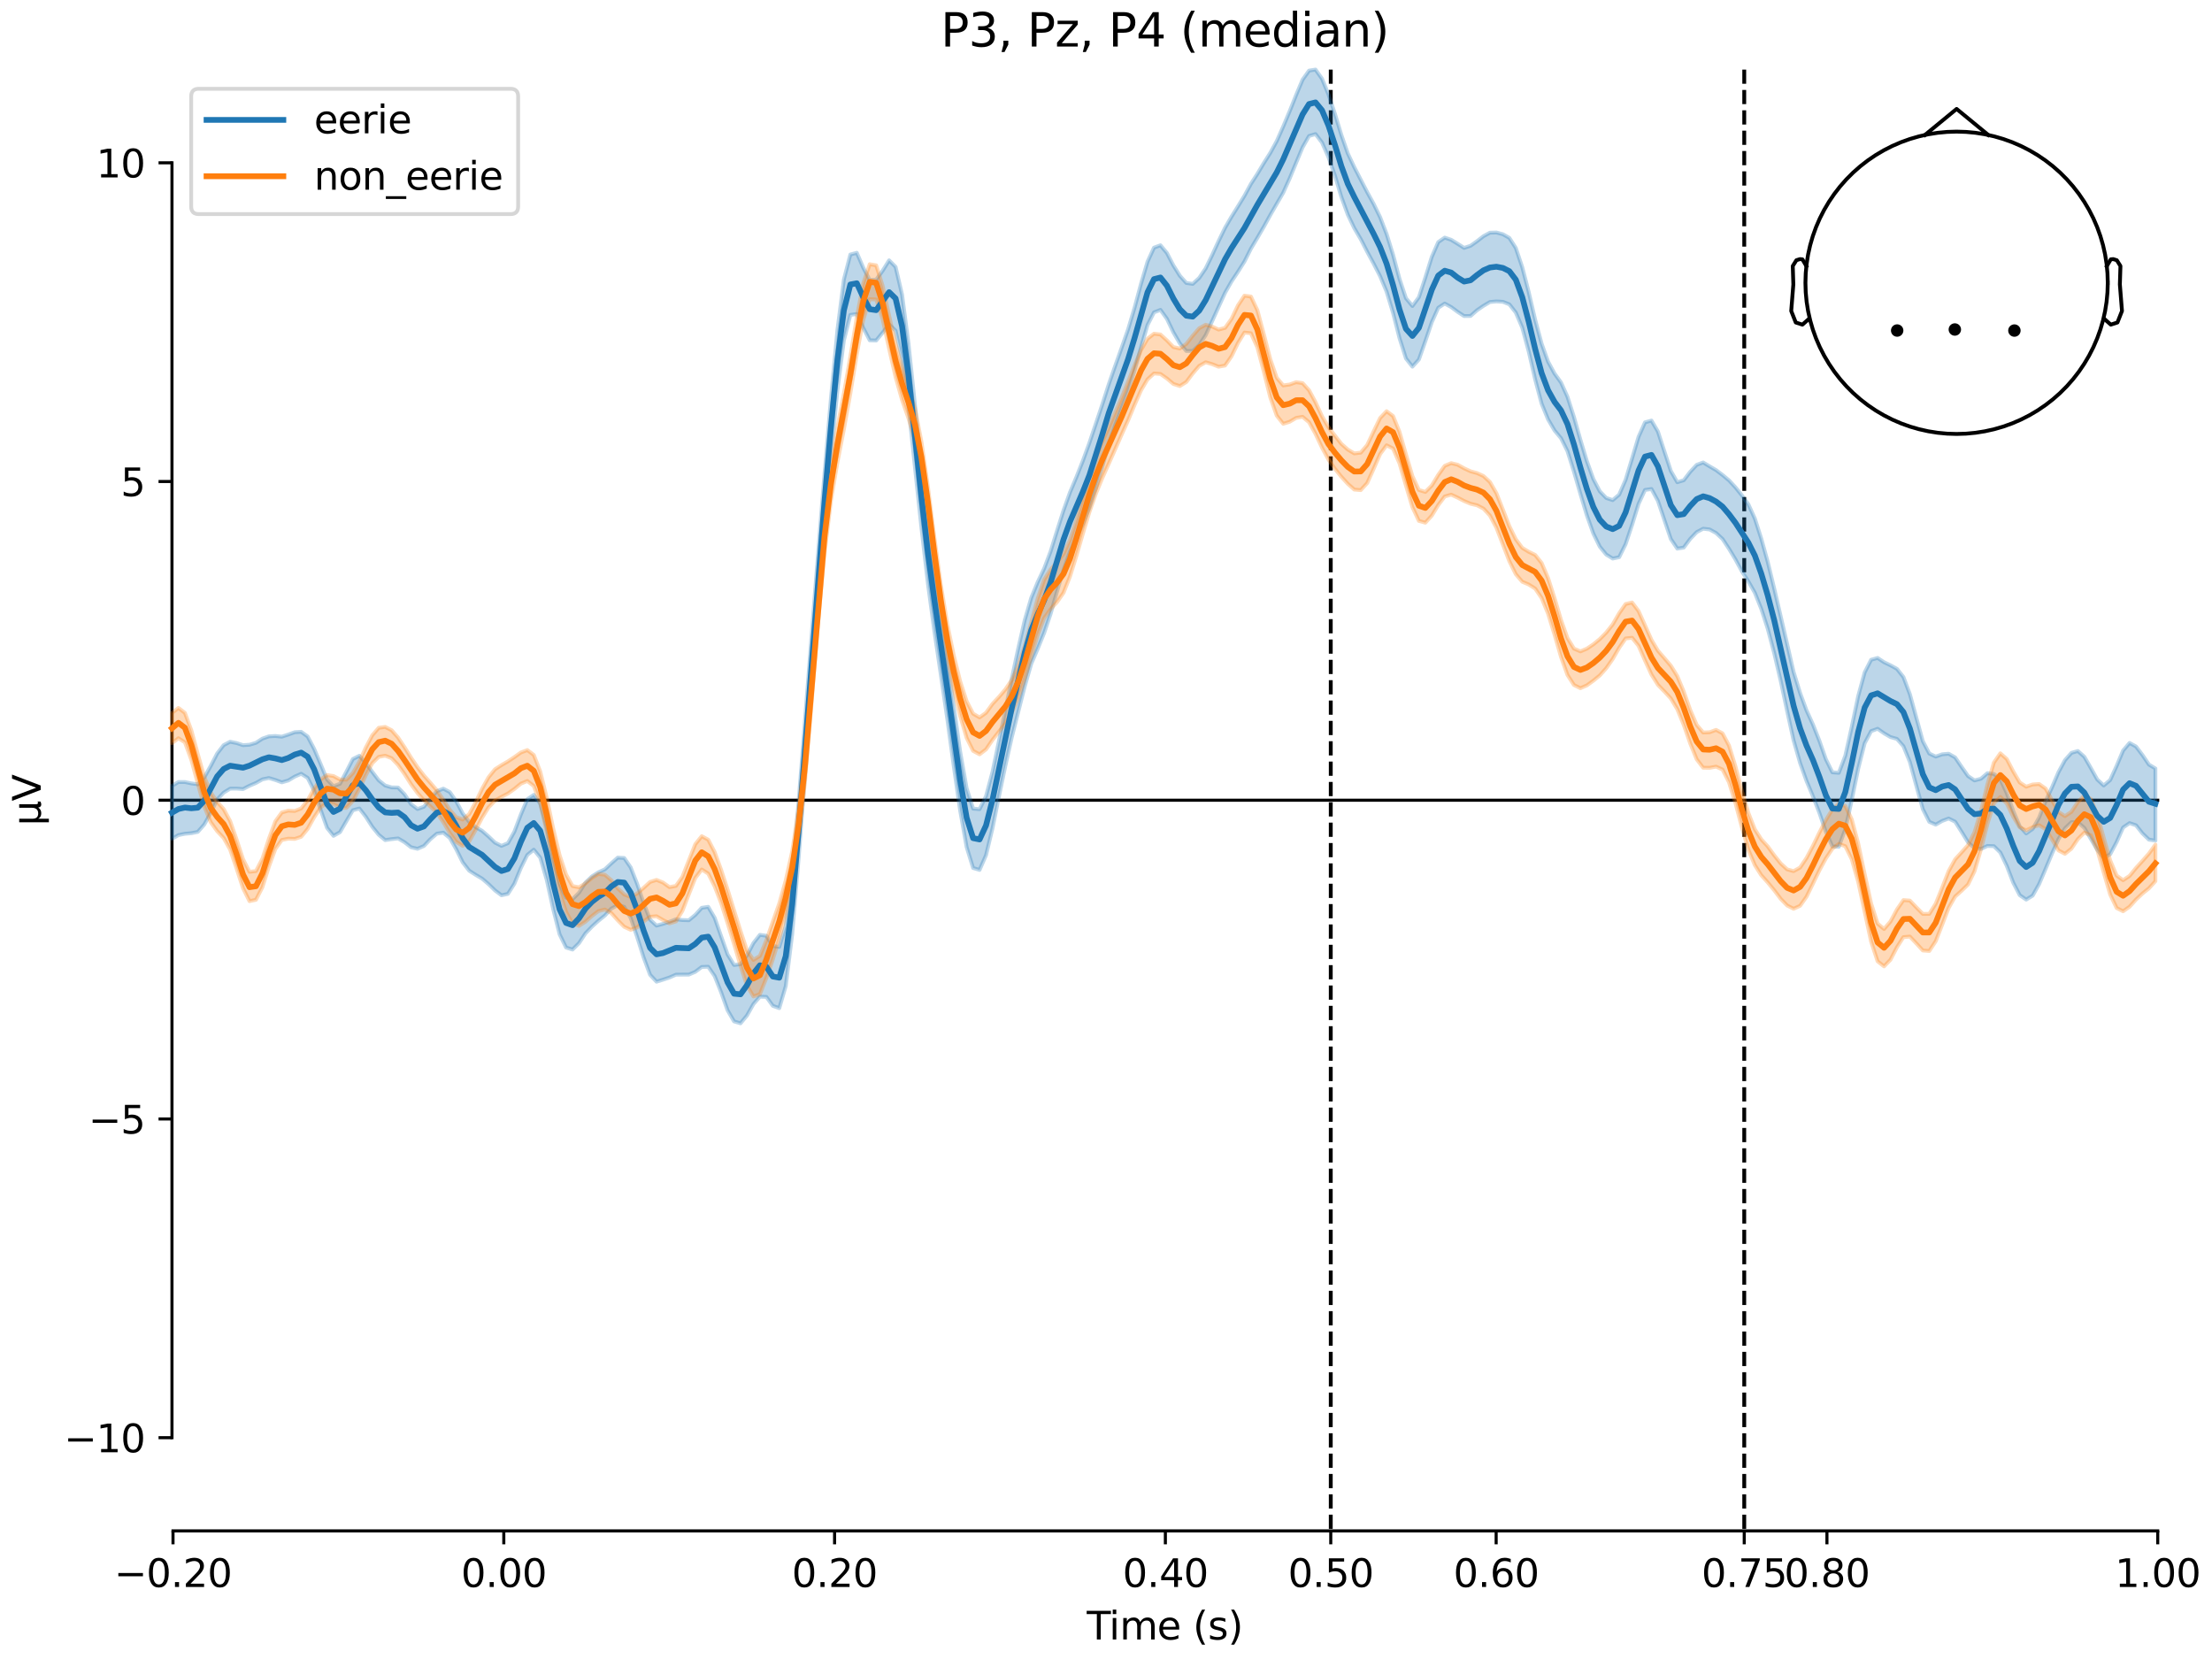 <?xml version="1.0" encoding="utf-8" standalone="no"?>
<!DOCTYPE svg PUBLIC "-//W3C//DTD SVG 1.1//EN"
  "http://www.w3.org/Graphics/SVG/1.1/DTD/svg11.dtd">
<svg xmlns:xlink="http://www.w3.org/1999/xlink" width="576pt" height="432pt" viewBox="0 0 576 432" xmlns="http://www.w3.org/2000/svg" version="1.1">
 <defs>
  <style type="text/css">*{stroke-linejoin: round; stroke-linecap: butt}</style>
 </defs>
 <g id="figure_1">
  <g id="patch_1">
   <path d="M 0 432 
L 576 432 
L 576 0 
L 0 0 
z
" style="fill: #ffffff"/>
  </g>
  <g id="axes_1">
   <g id="patch_2">
    <path d="M 44.783 398.644 
L 561.867 398.644 
L 561.867 18.118 
L 44.783 18.118 
L 44.783 398.644 
z
" style="fill: none; opacity: 0"/>
   </g>
   <g id="patch_3">
    <path d="M 44.783 374.366 
L 44.783 42.396 
" style="fill: none; stroke: #000000; stroke-width: 0.8; stroke-linejoin: miter; stroke-linecap: square"/>
   </g>
   <g id="LineCollection_1">
    <path d="M 346.527 18.118 
L 346.527 398.644 
" clip-path="url(#p9864a803e3)" style="fill: none; stroke-dasharray: 3.7,1.6; stroke-dashoffset: 0; stroke: #000000"/>
    <path d="M 454.197 18.118 
L 454.197 398.644 
" clip-path="url(#p9864a803e3)" style="fill: none; stroke-dasharray: 3.7,1.6; stroke-dashoffset: 0; stroke: #000000"/>
   </g>
   <g id="matplotlib.axis_1">
    <g id="xtick_1">
     <g id="line2d_1">
      <defs>
       <path id="m2dc36d4493" d="M 0 0 
L 0 3.5 
" style="stroke: #000000; stroke-width: 0.8"/>
      </defs>
      <g>
       <use xlink:href="#m2dc36d4493" x="45.052" y="398.644" style="stroke: #000000; stroke-width: 0.8"/>
      </g>
     </g>
     <g id="text_1">
      <!-- −0.20 -->
      <g transform="translate(29.73 413.242) scale(0.1 -0.1)">
       <defs>
        <path id="DejaVuSans-2212" d="M 678 2272 
L 4684 2272 
L 4684 1741 
L 678 1741 
L 678 2272 
z
" transform="scale(0.016)"/>
        <path id="DejaVuSans-30" d="M 2034 4250 
Q 1547 4250 1301 3770 
Q 1056 3291 1056 2328 
Q 1056 1369 1301 889 
Q 1547 409 2034 409 
Q 2525 409 2770 889 
Q 3016 1369 3016 2328 
Q 3016 3291 2770 3770 
Q 2525 4250 2034 4250 
z
M 2034 4750 
Q 2819 4750 3233 4129 
Q 3647 3509 3647 2328 
Q 3647 1150 3233 529 
Q 2819 -91 2034 -91 
Q 1250 -91 836 529 
Q 422 1150 422 2328 
Q 422 3509 836 4129 
Q 1250 4750 2034 4750 
z
" transform="scale(0.016)"/>
        <path id="DejaVuSans-2e" d="M 684 794 
L 1344 794 
L 1344 0 
L 684 0 
L 684 794 
z
" transform="scale(0.016)"/>
        <path id="DejaVuSans-32" d="M 1228 531 
L 3431 531 
L 3431 0 
L 469 0 
L 469 531 
Q 828 903 1448 1529 
Q 2069 2156 2228 2338 
Q 2531 2678 2651 2914 
Q 2772 3150 2772 3378 
Q 2772 3750 2511 3984 
Q 2250 4219 1831 4219 
Q 1534 4219 1204 4116 
Q 875 4013 500 3803 
L 500 4441 
Q 881 4594 1212 4672 
Q 1544 4750 1819 4750 
Q 2544 4750 2975 4387 
Q 3406 4025 3406 3419 
Q 3406 3131 3298 2873 
Q 3191 2616 2906 2266 
Q 2828 2175 2409 1742 
Q 1991 1309 1228 531 
z
" transform="scale(0.016)"/>
       </defs>
       <use xlink:href="#DejaVuSans-2212"/>
       <use xlink:href="#DejaVuSans-30" transform="translate(83.789 0)"/>
       <use xlink:href="#DejaVuSans-2e" transform="translate(147.412 0)"/>
       <use xlink:href="#DejaVuSans-32" transform="translate(179.199 0)"/>
       <use xlink:href="#DejaVuSans-30" transform="translate(242.822 0)"/>
      </g>
     </g>
    </g>
    <g id="xtick_2">
     <g id="line2d_2">
      <g>
       <use xlink:href="#m2dc36d4493" x="131.188" y="398.644" style="stroke: #000000; stroke-width: 0.8"/>
      </g>
     </g>
     <g id="text_2">
      <!-- 0.00 -->
      <g transform="translate(120.055 413.242) scale(0.1 -0.1)">
       <use xlink:href="#DejaVuSans-30"/>
       <use xlink:href="#DejaVuSans-2e" transform="translate(63.623 0)"/>
       <use xlink:href="#DejaVuSans-30" transform="translate(95.41 0)"/>
       <use xlink:href="#DejaVuSans-30" transform="translate(159.033 0)"/>
      </g>
     </g>
    </g>
    <g id="xtick_3">
     <g id="line2d_3">
      <g>
       <use xlink:href="#m2dc36d4493" x="217.324" y="398.644" style="stroke: #000000; stroke-width: 0.8"/>
      </g>
     </g>
     <g id="text_3">
      <!-- 0.20 -->
      <g transform="translate(206.191 413.242) scale(0.1 -0.1)">
       <use xlink:href="#DejaVuSans-30"/>
       <use xlink:href="#DejaVuSans-2e" transform="translate(63.623 0)"/>
       <use xlink:href="#DejaVuSans-32" transform="translate(95.41 0)"/>
       <use xlink:href="#DejaVuSans-30" transform="translate(159.033 0)"/>
      </g>
     </g>
    </g>
    <g id="xtick_4">
     <g id="line2d_4">
      <g>
       <use xlink:href="#m2dc36d4493" x="303.46" y="398.644" style="stroke: #000000; stroke-width: 0.8"/>
      </g>
     </g>
     <g id="text_4">
      <!-- 0.40 -->
      <g transform="translate(292.327 413.242) scale(0.1 -0.1)">
       <defs>
        <path id="DejaVuSans-34" d="M 2419 4116 
L 825 1625 
L 2419 1625 
L 2419 4116 
z
M 2253 4666 
L 3047 4666 
L 3047 1625 
L 3713 1625 
L 3713 1100 
L 3047 1100 
L 3047 0 
L 2419 0 
L 2419 1100 
L 313 1100 
L 313 1709 
L 2253 4666 
z
" transform="scale(0.016)"/>
       </defs>
       <use xlink:href="#DejaVuSans-30"/>
       <use xlink:href="#DejaVuSans-2e" transform="translate(63.623 0)"/>
       <use xlink:href="#DejaVuSans-34" transform="translate(95.41 0)"/>
       <use xlink:href="#DejaVuSans-30" transform="translate(159.033 0)"/>
      </g>
     </g>
    </g>
    <g id="xtick_5">
     <g id="line2d_5">
      <g>
       <use xlink:href="#m2dc36d4493" x="346.527" y="398.644" style="stroke: #000000; stroke-width: 0.8"/>
      </g>
     </g>
     <g id="text_5">
      <!-- 0.50 -->
      <g transform="translate(335.395 413.242) scale(0.1 -0.1)">
       <defs>
        <path id="DejaVuSans-35" d="M 691 4666 
L 3169 4666 
L 3169 4134 
L 1269 4134 
L 1269 2991 
Q 1406 3038 1543 3061 
Q 1681 3084 1819 3084 
Q 2600 3084 3056 2656 
Q 3513 2228 3513 1497 
Q 3513 744 3044 326 
Q 2575 -91 1722 -91 
Q 1428 -91 1123 -41 
Q 819 9 494 109 
L 494 744 
Q 775 591 1075 516 
Q 1375 441 1709 441 
Q 2250 441 2565 725 
Q 2881 1009 2881 1497 
Q 2881 1984 2565 2268 
Q 2250 2553 1709 2553 
Q 1456 2553 1204 2497 
Q 953 2441 691 2322 
L 691 4666 
z
" transform="scale(0.016)"/>
       </defs>
       <use xlink:href="#DejaVuSans-30"/>
       <use xlink:href="#DejaVuSans-2e" transform="translate(63.623 0)"/>
       <use xlink:href="#DejaVuSans-35" transform="translate(95.41 0)"/>
       <use xlink:href="#DejaVuSans-30" transform="translate(159.033 0)"/>
      </g>
     </g>
    </g>
    <g id="xtick_6">
     <g id="line2d_6">
      <g>
       <use xlink:href="#m2dc36d4493" x="389.595" y="398.644" style="stroke: #000000; stroke-width: 0.8"/>
      </g>
     </g>
     <g id="text_6">
      <!-- 0.60 -->
      <g transform="translate(378.463 413.242) scale(0.1 -0.1)">
       <defs>
        <path id="DejaVuSans-36" d="M 2113 2584 
Q 1688 2584 1439 2293 
Q 1191 2003 1191 1497 
Q 1191 994 1439 701 
Q 1688 409 2113 409 
Q 2538 409 2786 701 
Q 3034 994 3034 1497 
Q 3034 2003 2786 2293 
Q 2538 2584 2113 2584 
z
M 3366 4563 
L 3366 3988 
Q 3128 4100 2886 4159 
Q 2644 4219 2406 4219 
Q 1781 4219 1451 3797 
Q 1122 3375 1075 2522 
Q 1259 2794 1537 2939 
Q 1816 3084 2150 3084 
Q 2853 3084 3261 2657 
Q 3669 2231 3669 1497 
Q 3669 778 3244 343 
Q 2819 -91 2113 -91 
Q 1303 -91 875 529 
Q 447 1150 447 2328 
Q 447 3434 972 4092 
Q 1497 4750 2381 4750 
Q 2619 4750 2861 4703 
Q 3103 4656 3366 4563 
z
" transform="scale(0.016)"/>
       </defs>
       <use xlink:href="#DejaVuSans-30"/>
       <use xlink:href="#DejaVuSans-2e" transform="translate(63.623 0)"/>
       <use xlink:href="#DejaVuSans-36" transform="translate(95.41 0)"/>
       <use xlink:href="#DejaVuSans-30" transform="translate(159.033 0)"/>
      </g>
     </g>
    </g>
    <g id="xtick_7">
     <g id="line2d_7">
      <g>
       <use xlink:href="#m2dc36d4493" x="454.197" y="398.644" style="stroke: #000000; stroke-width: 0.8"/>
      </g>
     </g>
     <g id="text_7">
      <!-- 0.75 -->
      <g transform="translate(443.064 413.242) scale(0.1 -0.1)">
       <defs>
        <path id="DejaVuSans-37" d="M 525 4666 
L 3525 4666 
L 3525 4397 
L 1831 0 
L 1172 0 
L 2766 4134 
L 525 4134 
L 525 4666 
z
" transform="scale(0.016)"/>
       </defs>
       <use xlink:href="#DejaVuSans-30"/>
       <use xlink:href="#DejaVuSans-2e" transform="translate(63.623 0)"/>
       <use xlink:href="#DejaVuSans-37" transform="translate(95.41 0)"/>
       <use xlink:href="#DejaVuSans-35" transform="translate(159.033 0)"/>
      </g>
     </g>
    </g>
    <g id="xtick_8">
     <g id="line2d_8">
      <g>
       <use xlink:href="#m2dc36d4493" x="475.731" y="398.644" style="stroke: #000000; stroke-width: 0.8"/>
      </g>
     </g>
     <g id="text_8">
      <!-- 0.80 -->
      <g transform="translate(464.598 413.242) scale(0.1 -0.1)">
       <defs>
        <path id="DejaVuSans-38" d="M 2034 2216 
Q 1584 2216 1326 1975 
Q 1069 1734 1069 1313 
Q 1069 891 1326 650 
Q 1584 409 2034 409 
Q 2484 409 2743 651 
Q 3003 894 3003 1313 
Q 3003 1734 2745 1975 
Q 2488 2216 2034 2216 
z
M 1403 2484 
Q 997 2584 770 2862 
Q 544 3141 544 3541 
Q 544 4100 942 4425 
Q 1341 4750 2034 4750 
Q 2731 4750 3128 4425 
Q 3525 4100 3525 3541 
Q 3525 3141 3298 2862 
Q 3072 2584 2669 2484 
Q 3125 2378 3379 2068 
Q 3634 1759 3634 1313 
Q 3634 634 3220 271 
Q 2806 -91 2034 -91 
Q 1263 -91 848 271 
Q 434 634 434 1313 
Q 434 1759 690 2068 
Q 947 2378 1403 2484 
z
M 1172 3481 
Q 1172 3119 1398 2916 
Q 1625 2713 2034 2713 
Q 2441 2713 2670 2916 
Q 2900 3119 2900 3481 
Q 2900 3844 2670 4047 
Q 2441 4250 2034 4250 
Q 1625 4250 1398 4047 
Q 1172 3844 1172 3481 
z
" transform="scale(0.016)"/>
       </defs>
       <use xlink:href="#DejaVuSans-30"/>
       <use xlink:href="#DejaVuSans-2e" transform="translate(63.623 0)"/>
       <use xlink:href="#DejaVuSans-38" transform="translate(95.41 0)"/>
       <use xlink:href="#DejaVuSans-30" transform="translate(159.033 0)"/>
      </g>
     </g>
    </g>
    <g id="xtick_9">
     <g id="line2d_9">
      <g>
       <use xlink:href="#m2dc36d4493" x="561.867" y="398.644" style="stroke: #000000; stroke-width: 0.8"/>
      </g>
     </g>
     <g id="text_9">
      <!-- 1.00 -->
      <g transform="translate(550.734 413.242) scale(0.1 -0.1)">
       <defs>
        <path id="DejaVuSans-31" d="M 794 531 
L 1825 531 
L 1825 4091 
L 703 3866 
L 703 4441 
L 1819 4666 
L 2450 4666 
L 2450 531 
L 3481 531 
L 3481 0 
L 794 0 
L 794 531 
z
" transform="scale(0.016)"/>
       </defs>
       <use xlink:href="#DejaVuSans-31"/>
       <use xlink:href="#DejaVuSans-2e" transform="translate(63.623 0)"/>
       <use xlink:href="#DejaVuSans-30" transform="translate(95.41 0)"/>
       <use xlink:href="#DejaVuSans-30" transform="translate(159.033 0)"/>
      </g>
     </g>
    </g>
    <g id="text_10">
     <!-- Time (s) -->
     <g transform="translate(282.996 426.92) scale(0.1 -0.1)">
      <defs>
       <path id="DejaVuSans-54" d="M -19 4666 
L 3928 4666 
L 3928 4134 
L 2272 4134 
L 2272 0 
L 1638 0 
L 1638 4134 
L -19 4134 
L -19 4666 
z
" transform="scale(0.016)"/>
       <path id="DejaVuSans-69" d="M 603 3500 
L 1178 3500 
L 1178 0 
L 603 0 
L 603 3500 
z
M 603 4863 
L 1178 4863 
L 1178 4134 
L 603 4134 
L 603 4863 
z
" transform="scale(0.016)"/>
       <path id="DejaVuSans-6d" d="M 3328 2828 
Q 3544 3216 3844 3400 
Q 4144 3584 4550 3584 
Q 5097 3584 5394 3201 
Q 5691 2819 5691 2113 
L 5691 0 
L 5113 0 
L 5113 2094 
Q 5113 2597 4934 2840 
Q 4756 3084 4391 3084 
Q 3944 3084 3684 2787 
Q 3425 2491 3425 1978 
L 3425 0 
L 2847 0 
L 2847 2094 
Q 2847 2600 2669 2842 
Q 2491 3084 2119 3084 
Q 1678 3084 1418 2786 
Q 1159 2488 1159 1978 
L 1159 0 
L 581 0 
L 581 3500 
L 1159 3500 
L 1159 2956 
Q 1356 3278 1631 3431 
Q 1906 3584 2284 3584 
Q 2666 3584 2933 3390 
Q 3200 3197 3328 2828 
z
" transform="scale(0.016)"/>
       <path id="DejaVuSans-65" d="M 3597 1894 
L 3597 1613 
L 953 1613 
Q 991 1019 1311 708 
Q 1631 397 2203 397 
Q 2534 397 2845 478 
Q 3156 559 3463 722 
L 3463 178 
Q 3153 47 2828 -22 
Q 2503 -91 2169 -91 
Q 1331 -91 842 396 
Q 353 884 353 1716 
Q 353 2575 817 3079 
Q 1281 3584 2069 3584 
Q 2775 3584 3186 3129 
Q 3597 2675 3597 1894 
z
M 3022 2063 
Q 3016 2534 2758 2815 
Q 2500 3097 2075 3097 
Q 1594 3097 1305 2825 
Q 1016 2553 972 2059 
L 3022 2063 
z
" transform="scale(0.016)"/>
       <path id="DejaVuSans-20" transform="scale(0.016)"/>
       <path id="DejaVuSans-28" d="M 1984 4856 
Q 1566 4138 1362 3434 
Q 1159 2731 1159 2009 
Q 1159 1288 1364 580 
Q 1569 -128 1984 -844 
L 1484 -844 
Q 1016 -109 783 600 
Q 550 1309 550 2009 
Q 550 2706 781 3412 
Q 1013 4119 1484 4856 
L 1984 4856 
z
" transform="scale(0.016)"/>
       <path id="DejaVuSans-73" d="M 2834 3397 
L 2834 2853 
Q 2591 2978 2328 3040 
Q 2066 3103 1784 3103 
Q 1356 3103 1142 2972 
Q 928 2841 928 2578 
Q 928 2378 1081 2264 
Q 1234 2150 1697 2047 
L 1894 2003 
Q 2506 1872 2764 1633 
Q 3022 1394 3022 966 
Q 3022 478 2636 193 
Q 2250 -91 1575 -91 
Q 1294 -91 989 -36 
Q 684 19 347 128 
L 347 722 
Q 666 556 975 473 
Q 1284 391 1588 391 
Q 1994 391 2212 530 
Q 2431 669 2431 922 
Q 2431 1156 2273 1281 
Q 2116 1406 1581 1522 
L 1381 1569 
Q 847 1681 609 1914 
Q 372 2147 372 2553 
Q 372 3047 722 3315 
Q 1072 3584 1716 3584 
Q 2034 3584 2315 3537 
Q 2597 3491 2834 3397 
z
" transform="scale(0.016)"/>
       <path id="DejaVuSans-29" d="M 513 4856 
L 1013 4856 
Q 1481 4119 1714 3412 
Q 1947 2706 1947 2009 
Q 1947 1309 1714 600 
Q 1481 -109 1013 -844 
L 513 -844 
Q 928 -128 1133 580 
Q 1338 1288 1338 2009 
Q 1338 2731 1133 3434 
Q 928 4138 513 4856 
z
" transform="scale(0.016)"/>
      </defs>
      <use xlink:href="#DejaVuSans-54"/>
      <use xlink:href="#DejaVuSans-69" transform="translate(57.959 0)"/>
      <use xlink:href="#DejaVuSans-6d" transform="translate(85.742 0)"/>
      <use xlink:href="#DejaVuSans-65" transform="translate(183.154 0)"/>
      <use xlink:href="#DejaVuSans-20" transform="translate(244.678 0)"/>
      <use xlink:href="#DejaVuSans-28" transform="translate(276.465 0)"/>
      <use xlink:href="#DejaVuSans-73" transform="translate(315.479 0)"/>
      <use xlink:href="#DejaVuSans-29" transform="translate(367.578 0)"/>
     </g>
    </g>
   </g>
   <g id="matplotlib.axis_2">
    <g id="ytick_1">
     <g id="line2d_10">
      <defs>
       <path id="m6f50ac6147" d="M 0 0 
L -3.5 0 
" style="stroke: #000000; stroke-width: 0.8"/>
      </defs>
      <g>
       <use xlink:href="#m6f50ac6147" x="44.783" y="374.366" style="stroke: #000000; stroke-width: 0.8"/>
      </g>
     </g>
     <g id="text_11">
      <!-- −10 -->
      <g transform="translate(16.678 378.165) scale(0.1 -0.1)">
       <use xlink:href="#DejaVuSans-2212"/>
       <use xlink:href="#DejaVuSans-31" transform="translate(83.789 0)"/>
       <use xlink:href="#DejaVuSans-30" transform="translate(147.412 0)"/>
      </g>
     </g>
    </g>
    <g id="ytick_2">
     <g id="line2d_11">
      <g>
       <use xlink:href="#m6f50ac6147" x="44.783" y="291.373" style="stroke: #000000; stroke-width: 0.8"/>
      </g>
     </g>
     <g id="text_12">
      <!-- −5 -->
      <g transform="translate(23.041 295.173) scale(0.1 -0.1)">
       <use xlink:href="#DejaVuSans-2212"/>
       <use xlink:href="#DejaVuSans-35" transform="translate(83.789 0)"/>
      </g>
     </g>
    </g>
    <g id="ytick_3">
     <g id="line2d_12">
      <g>
       <use xlink:href="#m6f50ac6147" x="44.783" y="208.381" style="stroke: #000000; stroke-width: 0.8"/>
      </g>
     </g>
     <g id="text_13">
      <!-- 0 -->
      <g transform="translate(31.421 212.18) scale(0.1 -0.1)">
       <use xlink:href="#DejaVuSans-30"/>
      </g>
     </g>
    </g>
    <g id="ytick_4">
     <g id="line2d_13">
      <g>
       <use xlink:href="#m6f50ac6147" x="44.783" y="125.388" style="stroke: #000000; stroke-width: 0.8"/>
      </g>
     </g>
     <g id="text_14">
      <!-- 5 -->
      <g transform="translate(31.421 129.188) scale(0.1 -0.1)">
       <use xlink:href="#DejaVuSans-35"/>
      </g>
     </g>
    </g>
    <g id="ytick_5">
     <g id="line2d_14">
      <g>
       <use xlink:href="#m6f50ac6147" x="44.783" y="42.396" style="stroke: #000000; stroke-width: 0.8"/>
      </g>
     </g>
     <g id="text_15">
      <!-- 10 -->
      <g transform="translate(25.058 46.195) scale(0.1 -0.1)">
       <use xlink:href="#DejaVuSans-31"/>
       <use xlink:href="#DejaVuSans-30" transform="translate(63.623 0)"/>
      </g>
     </g>
    </g>
    <g id="text_16">
     <!-- µV -->
     <g transform="translate(10.599 214.982) rotate(-90) scale(0.1 -0.1)">
      <defs>
       <path id="DejaVuSans-b5" d="M 544 -1331 
L 544 3500 
L 1119 3500 
L 1119 1325 
Q 1119 872 1334 640 
Q 1550 409 1972 409 
Q 2434 409 2667 671 
Q 2900 934 2900 1459 
L 2900 3500 
L 3475 3500 
L 3475 806 
Q 3475 619 3529 530 
Q 3584 441 3700 441 
Q 3728 441 3778 458 
Q 3828 475 3916 513 
L 3916 50 
Q 3788 -22 3673 -56 
Q 3559 -91 3450 -91 
Q 3234 -91 3106 31 
Q 2978 153 2931 403 
Q 2775 156 2548 32 
Q 2322 -91 2016 -91 
Q 1697 -91 1473 31 
Q 1250 153 1119 397 
L 1119 -1331 
L 544 -1331 
z
" transform="scale(0.016)"/>
       <path id="DejaVuSans-56" d="M 1831 0 
L 50 4666 
L 709 4666 
L 2188 738 
L 3669 4666 
L 4325 4666 
L 2547 0 
L 1831 0 
z
" transform="scale(0.016)"/>
      </defs>
      <use xlink:href="#DejaVuSans-b5"/>
      <use xlink:href="#DejaVuSans-56" transform="translate(63.623 0)"/>
     </g>
    </g>
   </g>
   <g id="patch_4">
    <path d="M 45.052 398.644 
L 561.867 398.644 
" style="fill: none; stroke: #000000; stroke-width: 0.8; stroke-linejoin: miter; stroke-linecap: square"/>
   </g>
   <g id="patch_5">
    <path d="M 44.783 208.381 
L 561.867 208.381 
" style="fill: none; stroke: #000000; stroke-width: 0.8; stroke-linejoin: miter; stroke-linecap: square"/>
   </g>
   <g id="text_17">
    <!-- P3, Pz, P4 (median) -->
    <g transform="translate(244.98 12.118) scale(0.12 -0.12)">
     <defs>
      <path id="DejaVuSans-50" d="M 1259 4147 
L 1259 2394 
L 2053 2394 
Q 2494 2394 2734 2622 
Q 2975 2850 2975 3272 
Q 2975 3691 2734 3919 
Q 2494 4147 2053 4147 
L 1259 4147 
z
M 628 4666 
L 2053 4666 
Q 2838 4666 3239 4311 
Q 3641 3956 3641 3272 
Q 3641 2581 3239 2228 
Q 2838 1875 2053 1875 
L 1259 1875 
L 1259 0 
L 628 0 
L 628 4666 
z
" transform="scale(0.016)"/>
      <path id="DejaVuSans-33" d="M 2597 2516 
Q 3050 2419 3304 2112 
Q 3559 1806 3559 1356 
Q 3559 666 3084 287 
Q 2609 -91 1734 -91 
Q 1441 -91 1130 -33 
Q 819 25 488 141 
L 488 750 
Q 750 597 1062 519 
Q 1375 441 1716 441 
Q 2309 441 2620 675 
Q 2931 909 2931 1356 
Q 2931 1769 2642 2001 
Q 2353 2234 1838 2234 
L 1294 2234 
L 1294 2753 
L 1863 2753 
Q 2328 2753 2575 2939 
Q 2822 3125 2822 3475 
Q 2822 3834 2567 4026 
Q 2313 4219 1838 4219 
Q 1578 4219 1281 4162 
Q 984 4106 628 3988 
L 628 4550 
Q 988 4650 1302 4700 
Q 1616 4750 1894 4750 
Q 2613 4750 3031 4423 
Q 3450 4097 3450 3541 
Q 3450 3153 3228 2886 
Q 3006 2619 2597 2516 
z
" transform="scale(0.016)"/>
      <path id="DejaVuSans-2c" d="M 750 794 
L 1409 794 
L 1409 256 
L 897 -744 
L 494 -744 
L 750 256 
L 750 794 
z
" transform="scale(0.016)"/>
      <path id="DejaVuSans-7a" d="M 353 3500 
L 3084 3500 
L 3084 2975 
L 922 459 
L 3084 459 
L 3084 0 
L 275 0 
L 275 525 
L 2438 3041 
L 353 3041 
L 353 3500 
z
" transform="scale(0.016)"/>
      <path id="DejaVuSans-64" d="M 2906 2969 
L 2906 4863 
L 3481 4863 
L 3481 0 
L 2906 0 
L 2906 525 
Q 2725 213 2448 61 
Q 2172 -91 1784 -91 
Q 1150 -91 751 415 
Q 353 922 353 1747 
Q 353 2572 751 3078 
Q 1150 3584 1784 3584 
Q 2172 3584 2448 3432 
Q 2725 3281 2906 2969 
z
M 947 1747 
Q 947 1113 1208 752 
Q 1469 391 1925 391 
Q 2381 391 2643 752 
Q 2906 1113 2906 1747 
Q 2906 2381 2643 2742 
Q 2381 3103 1925 3103 
Q 1469 3103 1208 2742 
Q 947 2381 947 1747 
z
" transform="scale(0.016)"/>
      <path id="DejaVuSans-61" d="M 2194 1759 
Q 1497 1759 1228 1600 
Q 959 1441 959 1056 
Q 959 750 1161 570 
Q 1363 391 1709 391 
Q 2188 391 2477 730 
Q 2766 1069 2766 1631 
L 2766 1759 
L 2194 1759 
z
M 3341 1997 
L 3341 0 
L 2766 0 
L 2766 531 
Q 2569 213 2275 61 
Q 1981 -91 1556 -91 
Q 1019 -91 701 211 
Q 384 513 384 1019 
Q 384 1609 779 1909 
Q 1175 2209 1959 2209 
L 2766 2209 
L 2766 2266 
Q 2766 2663 2505 2880 
Q 2244 3097 1772 3097 
Q 1472 3097 1187 3025 
Q 903 2953 641 2809 
L 641 3341 
Q 956 3463 1253 3523 
Q 1550 3584 1831 3584 
Q 2591 3584 2966 3190 
Q 3341 2797 3341 1997 
z
" transform="scale(0.016)"/>
      <path id="DejaVuSans-6e" d="M 3513 2113 
L 3513 0 
L 2938 0 
L 2938 2094 
Q 2938 2591 2744 2837 
Q 2550 3084 2163 3084 
Q 1697 3084 1428 2787 
Q 1159 2491 1159 1978 
L 1159 0 
L 581 0 
L 581 3500 
L 1159 3500 
L 1159 2956 
Q 1366 3272 1645 3428 
Q 1925 3584 2291 3584 
Q 2894 3584 3203 3211 
Q 3513 2838 3513 2113 
z
" transform="scale(0.016)"/>
     </defs>
     <use xlink:href="#DejaVuSans-50"/>
     <use xlink:href="#DejaVuSans-33" transform="translate(60.303 0)"/>
     <use xlink:href="#DejaVuSans-2c" transform="translate(123.926 0)"/>
     <use xlink:href="#DejaVuSans-20" transform="translate(155.713 0)"/>
     <use xlink:href="#DejaVuSans-50" transform="translate(187.5 0)"/>
     <use xlink:href="#DejaVuSans-7a" transform="translate(247.803 0)"/>
     <use xlink:href="#DejaVuSans-2c" transform="translate(300.293 0)"/>
     <use xlink:href="#DejaVuSans-20" transform="translate(332.08 0)"/>
     <use xlink:href="#DejaVuSans-50" transform="translate(363.867 0)"/>
     <use xlink:href="#DejaVuSans-34" transform="translate(424.17 0)"/>
     <use xlink:href="#DejaVuSans-20" transform="translate(487.793 0)"/>
     <use xlink:href="#DejaVuSans-28" transform="translate(519.58 0)"/>
     <use xlink:href="#DejaVuSans-6d" transform="translate(558.594 0)"/>
     <use xlink:href="#DejaVuSans-65" transform="translate(656.006 0)"/>
     <use xlink:href="#DejaVuSans-64" transform="translate(717.529 0)"/>
     <use xlink:href="#DejaVuSans-69" transform="translate(781.006 0)"/>
     <use xlink:href="#DejaVuSans-61" transform="translate(808.789 0)"/>
     <use xlink:href="#DejaVuSans-6e" transform="translate(870.068 0)"/>
     <use xlink:href="#DejaVuSans-29" transform="translate(933.447 0)"/>
    </g>
   </g>
   <g id="legend_1">
    <g id="patch_6">
     <path d="M 51.783 55.753 
L 132.925 55.753 
Q 134.925 55.753 134.925 53.753 
L 134.925 25.118 
Q 134.925 23.118 132.925 23.118 
L 51.783 23.118 
Q 49.783 23.118 49.783 25.118 
L 49.783 53.753 
Q 49.783 55.753 51.783 55.753 
z
" style="fill: #ffffff; opacity: 0.8; stroke: #cccccc; stroke-linejoin: miter"/>
    </g>
    <g id="line2d_15">
     <path d="M 53.783 31.217 
L 63.783 31.217 
L 73.783 31.217 
" style="fill: none; stroke: #1f77b4; stroke-width: 1.5; stroke-linecap: square"/>
    </g>
    <g id="text_18">
     <!-- eerie -->
     <g transform="translate(81.783 34.717) scale(0.1 -0.1)">
      <defs>
       <path id="DejaVuSans-72" d="M 2631 2963 
Q 2534 3019 2420 3045 
Q 2306 3072 2169 3072 
Q 1681 3072 1420 2755 
Q 1159 2438 1159 1844 
L 1159 0 
L 581 0 
L 581 3500 
L 1159 3500 
L 1159 2956 
Q 1341 3275 1631 3429 
Q 1922 3584 2338 3584 
Q 2397 3584 2469 3576 
Q 2541 3569 2628 3553 
L 2631 2963 
z
" transform="scale(0.016)"/>
      </defs>
      <use xlink:href="#DejaVuSans-65"/>
      <use xlink:href="#DejaVuSans-65" transform="translate(61.523 0)"/>
      <use xlink:href="#DejaVuSans-72" transform="translate(123.047 0)"/>
      <use xlink:href="#DejaVuSans-69" transform="translate(164.16 0)"/>
      <use xlink:href="#DejaVuSans-65" transform="translate(191.943 0)"/>
     </g>
    </g>
    <g id="line2d_16">
     <path d="M 53.783 45.895 
L 63.783 45.895 
L 73.783 45.895 
" style="fill: none; stroke: #ff7f0e; stroke-width: 1.5; stroke-linecap: square"/>
    </g>
    <g id="text_19">
     <!-- non_eerie -->
     <g transform="translate(81.783 49.395) scale(0.1 -0.1)">
      <defs>
       <path id="DejaVuSans-6f" d="M 1959 3097 
Q 1497 3097 1228 2736 
Q 959 2375 959 1747 
Q 959 1119 1226 758 
Q 1494 397 1959 397 
Q 2419 397 2687 759 
Q 2956 1122 2956 1747 
Q 2956 2369 2687 2733 
Q 2419 3097 1959 3097 
z
M 1959 3584 
Q 2709 3584 3137 3096 
Q 3566 2609 3566 1747 
Q 3566 888 3137 398 
Q 2709 -91 1959 -91 
Q 1206 -91 779 398 
Q 353 888 353 1747 
Q 353 2609 779 3096 
Q 1206 3584 1959 3584 
z
" transform="scale(0.016)"/>
       <path id="DejaVuSans-5f" d="M 3263 -1063 
L 3263 -1509 
L -63 -1509 
L -63 -1063 
L 3263 -1063 
z
" transform="scale(0.016)"/>
      </defs>
      <use xlink:href="#DejaVuSans-6e"/>
      <use xlink:href="#DejaVuSans-6f" transform="translate(63.379 0)"/>
      <use xlink:href="#DejaVuSans-6e" transform="translate(124.561 0)"/>
      <use xlink:href="#DejaVuSans-5f" transform="translate(187.939 0)"/>
      <use xlink:href="#DejaVuSans-65" transform="translate(237.939 0)"/>
      <use xlink:href="#DejaVuSans-65" transform="translate(299.463 0)"/>
      <use xlink:href="#DejaVuSans-72" transform="translate(360.986 0)"/>
      <use xlink:href="#DejaVuSans-69" transform="translate(402.1 0)"/>
      <use xlink:href="#DejaVuSans-65" transform="translate(429.883 0)"/>
     </g>
    </g>
   </g>
   <g id="FillBetweenPolyCollection_1">
    <defs>
     <path id="m0ca873a7d1" d="M 44.783 -227.344 
L 44.783 -213.573 
L 46.465 -214.543 
L 48.148 -214.887 
L 49.83 -215.042 
L 51.512 -215.381 
L 53.195 -217.302 
L 54.877 -220.325 
L 56.559 -223.802 
L 58.242 -225.6 
L 59.924 -226.635 
L 61.606 -226.65 
L 63.289 -226.525 
L 64.971 -227.397 
L 66.653 -228.113 
L 68.336 -229.058 
L 70.018 -229.403 
L 71.7 -228.899 
L 73.383 -228.278 
L 75.065 -228.766 
L 76.748 -229.771 
L 78.43 -230.511 
L 80.112 -229.432 
L 81.795 -226.093 
L 83.477 -221.156 
L 85.159 -216.427 
L 86.842 -214.35 
L 88.524 -215.3 
L 90.206 -218.193 
L 91.889 -221.015 
L 93.571 -221.469 
L 95.253 -219.321 
L 96.936 -216.707 
L 98.618 -214.634 
L 100.3 -213.239 
L 101.983 -213.494 
L 103.665 -213.677 
L 105.347 -212.688 
L 107.03 -211.377 
L 108.712 -210.981 
L 110.394 -211.71 
L 112.077 -213.491 
L 113.759 -214.924 
L 115.441 -215.173 
L 117.124 -213.803 
L 118.806 -210.843 
L 120.488 -207.448 
L 122.171 -205.28 
L 123.853 -204.201 
L 125.535 -203.209 
L 127.218 -201.774 
L 128.9 -200.132 
L 130.582 -198.875 
L 132.265 -199.241 
L 133.947 -201.896 
L 135.629 -205.976 
L 137.312 -209.374 
L 138.994 -210.74 
L 140.676 -208.674 
L 142.359 -202.905 
L 144.041 -195.299 
L 145.723 -188.69 
L 147.406 -185.263 
L 149.088 -184.746 
L 150.77 -186.412 
L 152.453 -188.95 
L 154.135 -190.704 
L 155.817 -192.228 
L 157.5 -193.589 
L 159.182 -195.415 
L 160.864 -196.304 
L 162.547 -195.853 
L 164.229 -192.96 
L 165.912 -188.008 
L 167.594 -182.704 
L 169.276 -178.174 
L 170.959 -176.368 
L 172.641 -176.894 
L 174.323 -177.455 
L 176.006 -178.193 
L 177.688 -178.207 
L 179.37 -178.219 
L 181.053 -178.939 
L 182.735 -180.203 
L 184.417 -180.26 
L 186.1 -177.822 
L 187.782 -173.61 
L 189.464 -168.906 
L 191.147 -166.031 
L 192.829 -165.531 
L 194.511 -167.559 
L 196.194 -170.546 
L 197.876 -172.462 
L 199.558 -172.412 
L 201.241 -170.082 
L 202.923 -169.479 
L 204.605 -175.207 
L 206.288 -188.729 
L 207.97 -208.649 
L 209.652 -230.538 
L 211.335 -253.251 
L 213.017 -274.283 
L 214.699 -294.461 
L 216.382 -313.366 
L 218.064 -330.372 
L 219.746 -343.358 
L 221.429 -349.998 
L 223.111 -350.231 
L 224.793 -346.598 
L 226.476 -343.386 
L 228.158 -343.337 
L 229.84 -345.384 
L 231.523 -347.555 
L 233.205 -345.897 
L 234.887 -338.703 
L 236.57 -326.086 
L 238.252 -310.305 
L 239.934 -294.613 
L 241.617 -280.113 
L 243.299 -267.695 
L 244.981 -256.358 
L 246.664 -244.864 
L 248.346 -232.585 
L 250.028 -220.903 
L 251.711 -211.421 
L 253.393 -205.975 
L 255.076 -205.479 
L 256.758 -209.315 
L 258.44 -216.281 
L 260.123 -224.589 
L 261.805 -232.621 
L 263.487 -240.093 
L 265.17 -246.696 
L 266.852 -253.315 
L 268.534 -259.138 
L 270.217 -263.056 
L 271.899 -267.184 
L 273.581 -272.164 
L 275.264 -278.039 
L 276.946 -283.618 
L 278.628 -288.392 
L 280.311 -291.908 
L 281.993 -295.577 
L 283.675 -299.716 
L 285.358 -304.796 
L 287.04 -310.457 
L 288.722 -316.333 
L 290.405 -321.338 
L 292.087 -325.809 
L 293.769 -330.159 
L 295.452 -335.578 
L 297.134 -341.651 
L 298.816 -347.376 
L 300.499 -350.658 
L 302.181 -351.304 
L 303.863 -348.973 
L 305.546 -345.452 
L 307.228 -342.575 
L 308.91 -340.6 
L 310.593 -340.617 
L 312.275 -342.167 
L 313.957 -344.731 
L 315.64 -348.364 
L 317.322 -352.079 
L 319.004 -355.754 
L 320.687 -358.701 
L 322.369 -361.232 
L 324.051 -363.889 
L 325.734 -367.237 
L 327.416 -370.056 
L 329.098 -372.943 
L 330.781 -375.999 
L 332.463 -378.921 
L 334.145 -381.811 
L 335.828 -385.54 
L 337.51 -389.603 
L 339.192 -393.622 
L 340.875 -396.589 
L 342.557 -397.089 
L 344.239 -394.897 
L 345.922 -391.093 
L 347.604 -386.287 
L 349.287 -380.701 
L 350.969 -376.096 
L 352.651 -372.583 
L 354.334 -369.72 
L 356.016 -366.443 
L 357.698 -363.336 
L 359.381 -360.063 
L 361.063 -356.06 
L 362.745 -350.534 
L 364.428 -343.941 
L 366.11 -338.655 
L 367.792 -336.526 
L 369.475 -338.38 
L 371.157 -343.148 
L 372.839 -348.102 
L 374.522 -351.859 
L 376.204 -352.96 
L 377.886 -352.038 
L 379.569 -350.792 
L 381.251 -349.698 
L 382.933 -349.723 
L 384.616 -351.212 
L 386.298 -352.364 
L 387.98 -353.36 
L 389.663 -353.51 
L 391.345 -353.411 
L 393.027 -352.756 
L 394.71 -350.608 
L 396.392 -346.678 
L 398.074 -340.456 
L 399.757 -333.186 
L 401.439 -326.875 
L 403.121 -322.769 
L 404.804 -319.893 
L 406.486 -317.884 
L 408.168 -314.516 
L 409.851 -309.169 
L 411.533 -303.393 
L 413.215 -297.798 
L 414.898 -293.07 
L 416.58 -289.649 
L 418.262 -287.594 
L 419.945 -286.556 
L 421.627 -286.905 
L 423.309 -290.3 
L 424.992 -295.326 
L 426.674 -300.784 
L 428.356 -304.417 
L 430.039 -304.664 
L 431.721 -301.567 
L 433.403 -296.58 
L 435.086 -291.624 
L 436.768 -289.145 
L 438.451 -289.417 
L 440.133 -291.683 
L 441.815 -293.436 
L 443.498 -294.328 
L 445.18 -294.131 
L 446.862 -293.208 
L 448.545 -291.642 
L 450.227 -289.1 
L 451.909 -286.318 
L 453.592 -283.212 
L 455.274 -280.582 
L 456.956 -277.638 
L 458.639 -273.425 
L 460.321 -268.241 
L 462.003 -261.887 
L 463.686 -254.718 
L 465.368 -246.838 
L 467.05 -239.203 
L 468.733 -233.335 
L 470.415 -228.627 
L 472.097 -224.616 
L 473.78 -220.277 
L 475.462 -215.374 
L 477.144 -211.582 
L 478.827 -211.506 
L 480.509 -216.054 
L 482.191 -223.68 
L 483.874 -231.831 
L 485.556 -238.452 
L 487.238 -241.615 
L 488.921 -242.231 
L 490.603 -241.045 
L 492.285 -240.063 
L 493.968 -239.586 
L 495.65 -237.685 
L 497.332 -233.556 
L 499.015 -227.365 
L 500.697 -221.313 
L 502.379 -217.999 
L 504.062 -217.268 
L 505.744 -218.231 
L 507.426 -218.866 
L 509.109 -218.035 
L 510.791 -215.396 
L 512.473 -212.665 
L 514.156 -211.127 
L 515.838 -210.929 
L 517.52 -211.715 
L 519.203 -211.655 
L 520.885 -210.002 
L 522.567 -206.506 
L 524.25 -202.129 
L 525.932 -198.899 
L 527.615 -197.745 
L 529.297 -198.777 
L 530.979 -201.783 
L 532.662 -205.72 
L 534.344 -209.743 
L 536.026 -213.501 
L 537.709 -216.292 
L 539.391 -217.893 
L 541.073 -217.889 
L 542.756 -216.413 
L 544.438 -213.575 
L 546.12 -210.709 
L 547.803 -208.588 
L 549.485 -209.555 
L 551.167 -212.724 
L 552.85 -216.514 
L 554.532 -217.658 
L 556.214 -217.095 
L 557.897 -214.983 
L 559.579 -213.362 
L 561.261 -213.107 
L 561.261 -231.891 
L 561.261 -231.891 
L 559.579 -232.91 
L 557.897 -235.389 
L 556.214 -237.612 
L 554.532 -238.537 
L 552.85 -236.56 
L 551.167 -232.574 
L 549.485 -228.882 
L 547.803 -227.463 
L 546.12 -229.023 
L 544.438 -232.029 
L 542.756 -234.942 
L 541.073 -236.44 
L 539.391 -235.953 
L 537.709 -234.046 
L 536.026 -230.939 
L 534.344 -227.005 
L 532.662 -223.357 
L 530.979 -219.113 
L 529.297 -216.155 
L 527.615 -214.973 
L 525.932 -216.844 
L 524.25 -220.834 
L 522.567 -225.445 
L 520.885 -229.092 
L 519.203 -230.48 
L 517.52 -230.662 
L 515.838 -229.221 
L 514.156 -228.778 
L 512.473 -229.921 
L 510.791 -232.313 
L 509.109 -234.777 
L 507.426 -235.728 
L 505.744 -235.584 
L 504.062 -234.984 
L 502.379 -235.783 
L 500.697 -239.006 
L 499.015 -245.094 
L 497.332 -251.225 
L 495.65 -255.706 
L 493.968 -257.823 
L 492.285 -258.752 
L 490.603 -259.563 
L 488.921 -260.671 
L 487.238 -260.202 
L 485.556 -256.917 
L 483.874 -250.759 
L 482.191 -242.718 
L 480.509 -235.208 
L 478.827 -230.764 
L 477.144 -230.888 
L 475.462 -234.288 
L 473.78 -239.072 
L 472.097 -243.336 
L 470.415 -247.02 
L 468.733 -251.586 
L 467.05 -257.019 
L 465.368 -264.294 
L 463.686 -271.541 
L 462.003 -278.747 
L 460.321 -285.668 
L 458.639 -291.729 
L 456.956 -296.977 
L 455.274 -300.673 
L 453.592 -303.003 
L 451.909 -305.103 
L 450.227 -306.916 
L 448.545 -308.32 
L 446.862 -309.586 
L 445.18 -310.565 
L 443.498 -311.578 
L 441.815 -310.956 
L 440.133 -309.152 
L 438.451 -306.957 
L 436.768 -306.431 
L 435.086 -309.361 
L 433.403 -314.465 
L 431.721 -319.62 
L 430.039 -322.487 
L 428.356 -322.019 
L 426.674 -318.253 
L 424.992 -312.638 
L 423.309 -307.069 
L 421.627 -303.204 
L 419.945 -301.771 
L 418.262 -302.335 
L 416.58 -304.075 
L 414.898 -307.287 
L 413.215 -311.926 
L 411.533 -317.486 
L 409.851 -323.429 
L 408.168 -328.675 
L 406.486 -332.401 
L 404.804 -334.726 
L 403.121 -337.816 
L 401.439 -342.501 
L 399.757 -348.729 
L 398.074 -355.942 
L 396.392 -362.42 
L 394.71 -367.431 
L 393.027 -370.053 
L 391.345 -371.007 
L 389.663 -371.456 
L 387.98 -371.41 
L 386.298 -370.499 
L 384.616 -369.198 
L 382.933 -368.004 
L 381.251 -367.448 
L 379.569 -368.525 
L 377.886 -369.557 
L 376.204 -370.125 
L 374.522 -368.964 
L 372.839 -365.13 
L 371.157 -359.743 
L 369.475 -354.597 
L 367.792 -352.32 
L 366.11 -354.348 
L 364.428 -359.388 
L 362.745 -365.686 
L 361.063 -371.097 
L 359.381 -375.445 
L 357.698 -378.907 
L 356.016 -381.97 
L 354.334 -385.218 
L 352.651 -388.478 
L 350.969 -392.034 
L 349.287 -396.861 
L 347.604 -402.382 
L 345.922 -407.438 
L 344.239 -411.516 
L 342.557 -413.882 
L 340.875 -413.611 
L 339.192 -411.255 
L 337.51 -407.257 
L 335.828 -403.057 
L 334.145 -399.046 
L 332.463 -395.272 
L 330.781 -392.196 
L 329.098 -389.542 
L 327.416 -386.729 
L 325.734 -384.117 
L 324.051 -381.025 
L 322.369 -378.268 
L 320.687 -375.586 
L 319.004 -372.688 
L 317.322 -369.241 
L 315.64 -365.582 
L 313.957 -362.112 
L 312.275 -359.633 
L 310.593 -358.079 
L 308.91 -358.32 
L 307.228 -360.203 
L 305.546 -362.895 
L 303.863 -366.124 
L 302.181 -368.129 
L 300.499 -367.511 
L 298.816 -363.862 
L 297.134 -358.166 
L 295.452 -351.916 
L 293.769 -346.292 
L 292.087 -341.48 
L 290.405 -336.759 
L 288.722 -331.942 
L 287.04 -326.685 
L 285.358 -321.678 
L 283.675 -316.663 
L 281.993 -312.064 
L 280.311 -307.816 
L 278.628 -303.811 
L 276.946 -299.118 
L 275.264 -293.845 
L 273.581 -288.44 
L 271.899 -283.976 
L 270.217 -280.422 
L 268.534 -276.337 
L 266.852 -270.567 
L 265.17 -263.24 
L 263.487 -255.441 
L 261.805 -247.156 
L 260.123 -239.058 
L 258.44 -230.989 
L 256.758 -224.679 
L 255.076 -221.298 
L 253.393 -221.435 
L 251.711 -226.733 
L 250.028 -236.272 
L 248.346 -248.145 
L 246.664 -260.676 
L 244.981 -272.857 
L 243.299 -284.071 
L 241.617 -296.333 
L 239.934 -310.486 
L 238.252 -326.598 
L 236.57 -342.557 
L 234.887 -355.323 
L 233.205 -362.514 
L 231.523 -364.207 
L 229.84 -361.52 
L 228.158 -359.175 
L 226.476 -359.096 
L 224.793 -362.284 
L 223.111 -366.173 
L 221.429 -365.72 
L 219.746 -359.223 
L 218.064 -346.069 
L 216.382 -328.377 
L 214.699 -308.675 
L 213.017 -287.799 
L 211.335 -266.534 
L 209.652 -244.842 
L 207.97 -223.449 
L 206.288 -204.142 
L 204.605 -190.862 
L 202.923 -185.428 
L 201.241 -185.656 
L 199.558 -188.333 
L 197.876 -188.568 
L 196.194 -186.447 
L 194.511 -183.21 
L 192.829 -180.934 
L 191.147 -180.726 
L 189.464 -183.461 
L 187.782 -188.201 
L 186.1 -193.003 
L 184.417 -195.865 
L 182.735 -195.612 
L 181.053 -193.762 
L 179.37 -192.371 
L 177.688 -192.427 
L 176.006 -192.63 
L 174.323 -191.963 
L 172.641 -191.436 
L 170.959 -190.973 
L 169.276 -192.528 
L 167.594 -196.874 
L 165.912 -201.85 
L 164.229 -206.126 
L 162.547 -208.58 
L 160.864 -208.681 
L 159.182 -207.193 
L 157.5 -205.626 
L 155.817 -204.861 
L 154.135 -203.774 
L 152.453 -202.174 
L 150.77 -199.537 
L 149.088 -197.864 
L 147.406 -198.244 
L 145.723 -201.807 
L 144.041 -208.444 
L 142.359 -216.518 
L 140.676 -222.736 
L 138.994 -225.014 
L 137.312 -223.869 
L 135.629 -219.904 
L 133.947 -215.456 
L 132.265 -212.451 
L 130.582 -211.739 
L 128.9 -212.584 
L 127.218 -214.195 
L 125.535 -215.664 
L 123.853 -216.629 
L 122.171 -217.987 
L 120.488 -220.175 
L 118.806 -223.326 
L 117.124 -225.747 
L 115.441 -226.635 
L 113.759 -225.975 
L 112.077 -224.097 
L 110.394 -221.927 
L 108.712 -221.335 
L 107.03 -222.611 
L 105.347 -225.18 
L 103.665 -226.922 
L 101.983 -226.96 
L 100.3 -227.452 
L 98.618 -228.802 
L 96.936 -231.024 
L 95.253 -233.31 
L 93.571 -235.194 
L 91.889 -234.349 
L 90.206 -231.081 
L 88.524 -227.906 
L 86.842 -227.28 
L 85.159 -229.027 
L 83.477 -233.074 
L 81.795 -237.026 
L 80.112 -240.218 
L 78.43 -241.438 
L 76.748 -241.333 
L 75.065 -240.722 
L 73.383 -240.174 
L 71.7 -240.346 
L 70.018 -240.254 
L 68.336 -239.665 
L 66.653 -238.577 
L 64.971 -238.074 
L 63.289 -237.959 
L 61.606 -238.515 
L 59.924 -238.855 
L 58.242 -237.969 
L 56.559 -235.801 
L 54.877 -232.572 
L 53.195 -229.554 
L 51.512 -227.765 
L 49.83 -228.009 
L 48.148 -228.365 
L 46.465 -228.373 
L 44.783 -227.344 
z
" style="stroke: #1f77b4; stroke-opacity: 0.3"/>
    </defs>
    <g>
     <use xlink:href="#m0ca873a7d1" x="0" y="432" style="fill: #1f77b4; fill-opacity: 0.3; stroke: #1f77b4; stroke-opacity: 0.3"/>
    </g>
   </g>
   <g id="FillBetweenPolyCollection_2">
    <defs>
     <path id="mb113296c7a" d="M 44.783 -246.345 
L 44.783 -238.484 
L 46.465 -239.763 
L 48.148 -238.687 
L 49.83 -234.126 
L 51.512 -227.92 
L 53.195 -221.959 
L 54.877 -217.901 
L 56.559 -215.562 
L 58.242 -213.787 
L 59.924 -210.774 
L 61.606 -205.839 
L 63.289 -200.702 
L 64.971 -197.338 
L 66.653 -197.704 
L 68.336 -200.974 
L 70.018 -206.332 
L 71.7 -210.917 
L 73.383 -213.273 
L 75.065 -213.616 
L 76.748 -213.552 
L 78.43 -214.1 
L 80.112 -216.153 
L 81.795 -219.164 
L 83.477 -221.713 
L 85.159 -222.979 
L 86.842 -222.619 
L 88.524 -221.676 
L 90.206 -221.633 
L 91.889 -223.439 
L 93.571 -226.525 
L 95.253 -230.125 
L 96.936 -233.27 
L 98.618 -234.915 
L 100.3 -235.215 
L 101.983 -234.564 
L 103.665 -232.789 
L 105.347 -230.435 
L 107.03 -227.789 
L 108.712 -225.507 
L 110.394 -223.598 
L 112.077 -222.001 
L 113.759 -220.338 
L 115.441 -217.902 
L 117.124 -215.071 
L 118.806 -212.786 
L 120.488 -211.735 
L 122.171 -212.897 
L 123.853 -215.862 
L 125.535 -219.054 
L 127.218 -221.762 
L 128.9 -223.522 
L 130.582 -224.494 
L 132.265 -225.366 
L 133.947 -226.559 
L 135.629 -227.938 
L 137.312 -228.628 
L 138.994 -227.324 
L 140.676 -222.897 
L 142.359 -215.437 
L 144.041 -207.083 
L 145.723 -199.858 
L 147.406 -194.52 
L 149.088 -191.51 
L 150.77 -190.903 
L 152.453 -191.988 
L 154.135 -193.465 
L 155.817 -194.749 
L 157.5 -195.17 
L 159.182 -194.236 
L 160.864 -192.349 
L 162.547 -190.659 
L 164.229 -189.879 
L 165.912 -190.502 
L 167.594 -192.047 
L 169.276 -193.267 
L 170.959 -193.407 
L 172.641 -192.427 
L 174.323 -191.562 
L 176.006 -192.07 
L 177.688 -194.797 
L 179.37 -199.123 
L 181.053 -203.371 
L 182.735 -205.588 
L 184.417 -204.514 
L 186.1 -201.182 
L 187.782 -196.835 
L 189.464 -191.601 
L 191.147 -186.165 
L 192.829 -180.528 
L 194.511 -175.366 
L 196.194 -172.514 
L 197.876 -173.138 
L 199.558 -177.321 
L 201.241 -182.19 
L 202.923 -187.592 
L 204.605 -194.041 
L 206.288 -201.816 
L 207.97 -213.167 
L 209.652 -228.788 
L 211.335 -248.919 
L 213.017 -269.755 
L 214.699 -287.827 
L 216.382 -301.638 
L 218.064 -311.602 
L 219.746 -320.194 
L 221.429 -329.549 
L 223.111 -339.746 
L 224.793 -348.714 
L 226.476 -354.094 
L 228.158 -354.012 
L 229.84 -348.858 
L 231.523 -341.196 
L 233.205 -333.833 
L 234.887 -327.885 
L 236.57 -323.063 
L 238.252 -317.396 
L 239.934 -308.935 
L 241.617 -297.349 
L 243.299 -284.028 
L 244.981 -271.615 
L 246.664 -261.074 
L 248.346 -252.627 
L 250.028 -245.569 
L 251.711 -239.857 
L 253.393 -236.473 
L 255.076 -235.573 
L 256.758 -236.855 
L 258.44 -239.323 
L 260.123 -241.487 
L 261.805 -243.588 
L 263.487 -246.44 
L 265.17 -250.25 
L 266.852 -255.28 
L 268.534 -261.112 
L 270.217 -266.668 
L 271.899 -271.049 
L 273.581 -273.393 
L 275.264 -275.235 
L 276.946 -277.646 
L 278.628 -281.897 
L 280.311 -287.305 
L 281.993 -293.088 
L 283.675 -298.657 
L 285.358 -303.433 
L 287.04 -307.519 
L 288.722 -311.268 
L 290.405 -315.043 
L 292.087 -318.855 
L 293.769 -322.574 
L 295.452 -326.589 
L 297.134 -330.381 
L 298.816 -333.217 
L 300.499 -334.751 
L 302.181 -334.62 
L 303.863 -333.442 
L 305.546 -332.017 
L 307.228 -331.468 
L 308.91 -332.525 
L 310.593 -334.754 
L 312.275 -336.721 
L 313.957 -337.669 
L 315.64 -337.176 
L 317.322 -336.507 
L 319.004 -336.814 
L 320.687 -339.227 
L 322.369 -342.684 
L 324.051 -345.408 
L 325.734 -345.22 
L 327.416 -341.532 
L 329.098 -335.219 
L 330.781 -328.512 
L 332.463 -323.772 
L 334.145 -321.646 
L 335.828 -322.175 
L 337.51 -323.172 
L 339.192 -323.459 
L 340.875 -322.051 
L 342.557 -319.011 
L 344.239 -315.455 
L 345.922 -312.343 
L 347.604 -309.932 
L 349.287 -307.853 
L 350.969 -306.01 
L 352.651 -304.517 
L 354.334 -304.374 
L 356.016 -306.212 
L 357.698 -309.923 
L 359.381 -313.762 
L 361.063 -316.048 
L 362.745 -315.208 
L 364.428 -311.333 
L 366.11 -305.558 
L 367.792 -299.935 
L 369.475 -296.353 
L 371.157 -295.897 
L 372.839 -297.731 
L 374.522 -300.493 
L 376.204 -302.71 
L 377.886 -303.196 
L 379.569 -302.419 
L 381.251 -301.535 
L 382.933 -300.826 
L 384.616 -300.427 
L 386.298 -299.553 
L 387.98 -297.738 
L 389.663 -294.584 
L 391.345 -290.222 
L 393.027 -285.867 
L 394.71 -282.484 
L 396.392 -280.517 
L 398.074 -279.797 
L 399.757 -278.732 
L 401.439 -276.277 
L 403.121 -272.184 
L 404.804 -266.715 
L 406.486 -260.932 
L 408.168 -256.242 
L 409.851 -253.627 
L 411.533 -252.795 
L 413.215 -253.529 
L 414.898 -254.739 
L 416.58 -256.117 
L 418.262 -257.995 
L 419.945 -260.396 
L 421.627 -263.303 
L 423.309 -265.746 
L 424.992 -265.929 
L 426.674 -263.825 
L 428.356 -260.003 
L 430.039 -256.346 
L 431.721 -253.665 
L 433.403 -251.939 
L 435.086 -250.121 
L 436.768 -247.322 
L 438.451 -243.219 
L 440.133 -238.404 
L 441.815 -234.287 
L 443.498 -232.086 
L 445.18 -232.059 
L 446.862 -232.372 
L 448.545 -231.61 
L 450.227 -228.297 
L 451.909 -222.885 
L 453.592 -216.538 
L 455.274 -210.688 
L 456.956 -206.722 
L 458.639 -204.083 
L 460.321 -202.216 
L 462.003 -200.174 
L 463.686 -197.95 
L 465.368 -196.209 
L 467.05 -195.358 
L 468.733 -196.125 
L 470.415 -198.497 
L 472.097 -201.918 
L 473.78 -205.396 
L 475.462 -208.486 
L 477.144 -210.995 
L 478.827 -212.265 
L 480.509 -211.648 
L 482.191 -208.26 
L 483.874 -202.366 
L 485.556 -194.549 
L 487.238 -186.806 
L 488.921 -181.679 
L 490.603 -180.354 
L 492.285 -182.098 
L 493.968 -185.346 
L 495.65 -187.97 
L 497.332 -188.114 
L 499.015 -186.337 
L 500.697 -184.499 
L 502.379 -184.37 
L 504.062 -186.921 
L 505.744 -191.238 
L 507.426 -195.58 
L 509.109 -198.534 
L 510.791 -200.046 
L 512.473 -201.683 
L 514.156 -205.135 
L 515.838 -210.824 
L 517.52 -217.458 
L 519.203 -222.807 
L 520.885 -224.472 
L 522.567 -222.776 
L 524.25 -219.311 
L 525.932 -216.55 
L 527.615 -215.776 
L 529.297 -216.594 
L 530.979 -217.116 
L 532.662 -216.079 
L 534.344 -213.383 
L 536.026 -210.553 
L 537.709 -209.667 
L 539.391 -211.014 
L 541.073 -213.496 
L 542.756 -215.174 
L 544.438 -214.499 
L 546.12 -210.694 
L 547.803 -204.802 
L 549.485 -199.072 
L 551.167 -195.551 
L 552.85 -194.709 
L 554.532 -195.888 
L 556.214 -197.754 
L 557.897 -199.331 
L 559.579 -200.686 
L 561.261 -202.54 
L 561.261 -212.058 
L 561.261 -212.058 
L 559.579 -209.74 
L 557.897 -207.834 
L 556.214 -205.984 
L 554.532 -203.918 
L 552.85 -202.8 
L 551.167 -204.005 
L 549.485 -207.956 
L 547.803 -213.852 
L 546.12 -219.89 
L 544.438 -223.971 
L 542.756 -224.865 
L 541.073 -223.139 
L 539.391 -220.61 
L 537.709 -219.482 
L 536.026 -220.574 
L 534.344 -223.618 
L 532.662 -226.667 
L 530.979 -227.846 
L 529.297 -227.725 
L 527.615 -227.151 
L 525.932 -228.252 
L 524.25 -231.11 
L 522.567 -234.341 
L 520.885 -235.839 
L 519.203 -233.425 
L 517.52 -227.726 
L 515.838 -220.84 
L 514.156 -215.291 
L 512.473 -211.944 
L 510.791 -210.066 
L 509.109 -208.221 
L 507.426 -205.175 
L 505.744 -200.86 
L 504.062 -196.697 
L 502.379 -194.031 
L 500.697 -194.026 
L 499.015 -195.723 
L 497.332 -197.487 
L 495.65 -197.616 
L 493.968 -195.178 
L 492.285 -192.06 
L 490.603 -190.09 
L 488.921 -191.506 
L 487.238 -196.736 
L 485.556 -204.371 
L 483.874 -212.349 
L 482.191 -218.642 
L 480.509 -222.135 
L 478.827 -222.752 
L 477.144 -221.232 
L 475.462 -218.474 
L 473.78 -215.221 
L 472.097 -211.757 
L 470.415 -208.586 
L 468.733 -206.083 
L 467.05 -205.161 
L 465.368 -205.617 
L 463.686 -207.17 
L 462.003 -209.279 
L 460.321 -211.59 
L 458.639 -213.429 
L 456.956 -216.044 
L 455.274 -220.305 
L 453.592 -226.053 
L 451.909 -232.419 
L 450.227 -237.867 
L 448.545 -241.043 
L 446.862 -241.939 
L 445.18 -241.326 
L 443.498 -241.263 
L 441.815 -243.242 
L 440.133 -247.133 
L 438.451 -251.897 
L 436.768 -255.935 
L 435.086 -258.647 
L 433.403 -260.623 
L 431.721 -262.558 
L 430.039 -265.387 
L 428.356 -269.16 
L 426.674 -272.882 
L 424.992 -275.113 
L 423.309 -274.723 
L 421.627 -272.317 
L 419.945 -269.408 
L 418.262 -267.291 
L 416.58 -265.59 
L 414.898 -264.215 
L 413.215 -263.088 
L 411.533 -262.387 
L 409.851 -263.107 
L 408.168 -265.849 
L 406.486 -270.56 
L 404.804 -276.228 
L 403.121 -281.459 
L 401.439 -285.402 
L 399.757 -287.5 
L 398.074 -288.318 
L 396.392 -289.336 
L 394.71 -291.585 
L 393.027 -295.001 
L 391.345 -299.318 
L 389.663 -303.561 
L 387.98 -306.479 
L 386.298 -308.042 
L 384.616 -308.816 
L 382.933 -309.271 
L 381.251 -310.053 
L 379.569 -310.988 
L 377.886 -311.399 
L 376.204 -310.701 
L 374.522 -308.35 
L 372.839 -305.576 
L 371.157 -303.901 
L 369.475 -304.414 
L 367.792 -308.009 
L 366.11 -313.671 
L 364.428 -319.54 
L 362.745 -323.673 
L 361.063 -324.919 
L 359.381 -323.155 
L 357.698 -319.664 
L 356.016 -316.122 
L 354.334 -314.132 
L 352.651 -313.934 
L 350.969 -314.93 
L 349.287 -316.427 
L 347.604 -318.573 
L 345.922 -320.764 
L 344.239 -323.638 
L 342.557 -327.26 
L 340.875 -330.391 
L 339.192 -332.231 
L 337.51 -332.491 
L 335.828 -331.874 
L 334.145 -331.644 
L 332.463 -333.627 
L 330.781 -338.453 
L 329.098 -344.963 
L 327.416 -351.224 
L 325.734 -354.777 
L 324.051 -355.01 
L 322.369 -352.483 
L 320.687 -348.971 
L 319.004 -346.626 
L 317.322 -346.178 
L 315.64 -346.965 
L 313.957 -347.433 
L 312.275 -346.529 
L 310.593 -344.594 
L 308.91 -342.452 
L 307.228 -341.248 
L 305.546 -341.63 
L 303.863 -343.355 
L 302.181 -344.899 
L 300.499 -345.106 
L 298.816 -343.797 
L 297.134 -340.877 
L 295.452 -336.923 
L 293.769 -332.641 
L 292.087 -328.46 
L 290.405 -324.578 
L 288.722 -320.649 
L 287.04 -317.009 
L 285.358 -312.926 
L 283.675 -308.037 
L 281.993 -302.395 
L 280.311 -296.518 
L 278.628 -291.381 
L 276.946 -287.788 
L 275.264 -285.597 
L 273.581 -283.71 
L 271.899 -281.056 
L 270.217 -276.139 
L 268.534 -269.949 
L 266.852 -263.812 
L 265.17 -258.688 
L 263.487 -254.958 
L 261.805 -252.5 
L 260.123 -250.519 
L 258.44 -248.711 
L 256.758 -246.395 
L 255.076 -245.185 
L 253.393 -246.164 
L 251.711 -249.399 
L 250.028 -254.588 
L 248.346 -261.397 
L 246.664 -269.531 
L 244.981 -279.825 
L 243.299 -292.113 
L 241.617 -305.332 
L 239.934 -317.032 
L 238.252 -325.597 
L 236.57 -331.374 
L 234.887 -336.329 
L 233.205 -342.417 
L 231.523 -349.797 
L 229.84 -357.562 
L 228.158 -362.908 
L 226.476 -363.194 
L 224.793 -358.21 
L 223.111 -349.412 
L 221.429 -339.129 
L 219.746 -329.594 
L 218.064 -320.68 
L 216.382 -310.461 
L 214.699 -296.59 
L 213.017 -278.09 
L 211.335 -257.147 
L 209.652 -237.406 
L 207.97 -221.641 
L 206.288 -210.301 
L 204.605 -202.731 
L 202.923 -196.757 
L 201.241 -191.996 
L 199.558 -187.142 
L 197.876 -183.082 
L 196.194 -182.046 
L 194.511 -184.511 
L 192.829 -189.569 
L 191.147 -194.957 
L 189.464 -200.349 
L 187.782 -205.495 
L 186.1 -210.107 
L 184.417 -213.349 
L 182.735 -214.257 
L 181.053 -212.17 
L 179.37 -207.935 
L 177.688 -203.667 
L 176.006 -201.307 
L 174.323 -200.995 
L 172.641 -202.196 
L 170.959 -202.875 
L 169.276 -202.348 
L 167.594 -200.809 
L 165.912 -199.324 
L 164.229 -198.423 
L 162.547 -199.09 
L 160.864 -200.664 
L 159.182 -202.806 
L 157.5 -204.23 
L 155.817 -204.415 
L 154.135 -203.379 
L 152.453 -201.981 
L 150.77 -200.958 
L 149.088 -201.27 
L 147.406 -204.276 
L 145.723 -209.304 
L 144.041 -216.317 
L 142.359 -224.292 
L 140.676 -231.122 
L 138.994 -235.418 
L 137.312 -236.68 
L 135.629 -236.051 
L 133.947 -234.851 
L 132.265 -233.739 
L 130.582 -232.767 
L 128.9 -231.685 
L 127.218 -229.605 
L 125.535 -226.603 
L 123.853 -223.08 
L 122.171 -220.022 
L 120.488 -218.595 
L 118.806 -219.215 
L 117.124 -221.124 
L 115.441 -223.741 
L 113.759 -226.19 
L 112.077 -228.159 
L 110.394 -230.057 
L 108.712 -232.232 
L 107.03 -234.701 
L 105.347 -237.421 
L 103.665 -239.933 
L 101.983 -241.846 
L 100.3 -242.714 
L 98.618 -242.482 
L 96.936 -240.526 
L 95.253 -237.338 
L 93.571 -233.644 
L 91.889 -230.694 
L 90.206 -228.971 
L 88.524 -229.02 
L 86.842 -229.919 
L 85.159 -230.173 
L 83.477 -228.999 
L 81.795 -226.648 
L 80.112 -223.602 
L 78.43 -221.485 
L 76.748 -220.822 
L 75.065 -220.916 
L 73.383 -220.438 
L 71.7 -218.121 
L 70.018 -213.579 
L 68.336 -208.411 
L 66.653 -205.179 
L 64.971 -204.983 
L 63.289 -208.265 
L 61.606 -213.387 
L 59.924 -218.21 
L 58.242 -221.305 
L 56.559 -223.188 
L 54.877 -225.661 
L 53.195 -229.671 
L 51.512 -235.633 
L 49.83 -241.818 
L 48.148 -246.372 
L 46.465 -247.649 
L 44.783 -246.345 
z
" style="stroke: #ff7f0e; stroke-opacity: 0.3"/>
    </defs>
    <g>
     <use xlink:href="#mb113296c7a" x="0" y="432" style="fill: #ff7f0e; fill-opacity: 0.3; stroke: #ff7f0e; stroke-opacity: 0.3"/>
    </g>
   </g>
   <g id="line2d_17">
    <path d="M 44.783 211.621 
L 46.465 210.66 
L 48.148 210.286 
L 49.83 210.467 
L 51.512 210.312 
L 53.195 208.521 
L 56.559 202.167 
L 58.242 200.239 
L 59.924 199.388 
L 63.289 199.911 
L 64.971 199.372 
L 68.336 197.721 
L 70.018 197.194 
L 71.7 197.487 
L 73.383 197.92 
L 75.065 197.378 
L 76.748 196.492 
L 78.43 195.985 
L 80.112 197.053 
L 81.795 200.303 
L 85.159 209.38 
L 86.842 211.423 
L 88.524 210.589 
L 90.206 207.397 
L 91.889 204.492 
L 93.571 203.871 
L 95.253 205.773 
L 96.936 208.154 
L 98.618 210.275 
L 100.3 211.539 
L 101.983 211.673 
L 103.665 211.572 
L 105.347 212.781 
L 107.03 214.884 
L 108.712 215.789 
L 110.394 215.195 
L 112.077 213.307 
L 113.759 211.599 
L 115.441 211.18 
L 117.124 212.196 
L 118.806 215.019 
L 120.488 218.273 
L 122.171 220.55 
L 125.535 222.597 
L 128.9 225.734 
L 130.582 226.804 
L 132.265 226.278 
L 133.947 223.501 
L 135.629 219.214 
L 137.312 215.553 
L 138.994 214.314 
L 140.676 216.334 
L 142.359 222.112 
L 144.041 230.03 
L 145.723 236.789 
L 147.406 240.323 
L 149.088 240.918 
L 150.77 239.132 
L 152.453 236.597 
L 154.135 234.843 
L 155.817 233.518 
L 157.5 232.503 
L 159.182 230.82 
L 160.864 229.679 
L 162.547 229.835 
L 164.229 232.428 
L 165.912 236.945 
L 167.594 242.294 
L 169.276 246.823 
L 170.959 248.5 
L 172.641 248.176 
L 176.006 246.806 
L 179.37 246.936 
L 181.053 245.799 
L 182.735 244.161 
L 184.417 243.903 
L 186.1 246.693 
L 189.464 255.809 
L 191.147 258.756 
L 192.829 258.915 
L 194.511 256.552 
L 196.194 253.479 
L 197.876 251.367 
L 199.558 251.736 
L 201.241 254.278 
L 202.923 254.587 
L 204.605 248.955 
L 206.288 235.449 
L 207.97 216.114 
L 214.699 130.618 
L 216.382 111.107 
L 218.064 93.757 
L 219.746 80.784 
L 221.429 74.083 
L 223.111 73.76 
L 224.793 77.428 
L 226.476 80.515 
L 228.158 80.756 
L 231.523 76.075 
L 233.205 77.712 
L 234.887 84.916 
L 236.57 97.699 
L 239.934 129.465 
L 241.617 143.909 
L 243.299 156.177 
L 246.664 179.297 
L 250.028 203.24 
L 251.711 212.932 
L 253.393 218.252 
L 255.076 218.591 
L 256.758 214.951 
L 258.44 208.3 
L 263.487 184.272 
L 266.852 169.921 
L 268.534 164.101 
L 270.217 159.967 
L 271.899 156.254 
L 273.581 151.661 
L 276.946 140.454 
L 278.628 135.82 
L 281.993 128.006 
L 283.675 123.753 
L 287.04 113.123 
L 288.722 107.574 
L 292.087 98.164 
L 293.769 93.474 
L 295.452 87.979 
L 298.816 76.097 
L 300.499 72.686 
L 302.181 72.264 
L 303.863 74.389 
L 305.546 77.747 
L 307.228 80.526 
L 308.91 82.202 
L 310.593 82.446 
L 312.275 80.88 
L 313.957 78.149 
L 319.004 67.506 
L 320.687 64.593 
L 324.051 59.371 
L 327.416 53.344 
L 332.463 44.889 
L 334.145 41.488 
L 339.192 29.788 
L 340.875 27.092 
L 342.557 26.667 
L 344.239 28.709 
L 345.922 32.663 
L 347.604 37.712 
L 349.287 43.263 
L 350.969 47.868 
L 352.651 51.303 
L 357.698 60.916 
L 359.381 64.341 
L 361.063 68.654 
L 362.745 74.24 
L 364.428 80.59 
L 366.11 85.628 
L 367.792 87.477 
L 369.475 85.363 
L 372.839 75.437 
L 374.522 71.761 
L 376.204 70.494 
L 377.886 70.973 
L 379.569 72.293 
L 381.251 73.317 
L 382.933 72.983 
L 384.616 71.609 
L 386.298 70.389 
L 387.98 69.658 
L 389.663 69.451 
L 391.345 69.766 
L 393.027 70.607 
L 394.71 72.831 
L 396.392 77.393 
L 398.074 83.759 
L 399.757 90.873 
L 401.439 97.162 
L 403.121 101.637 
L 404.804 104.654 
L 406.486 106.878 
L 408.168 110.436 
L 409.851 115.719 
L 411.533 121.745 
L 413.215 127.309 
L 414.898 132.009 
L 416.58 135.319 
L 418.262 137.11 
L 419.945 137.779 
L 421.627 136.936 
L 423.309 133.409 
L 426.674 122.519 
L 428.356 118.901 
L 430.039 118.464 
L 431.721 121.443 
L 435.086 131.528 
L 436.768 134.144 
L 438.451 133.866 
L 440.133 131.744 
L 441.815 129.962 
L 443.498 129.243 
L 445.18 129.707 
L 446.862 130.61 
L 448.545 131.928 
L 450.227 133.898 
L 451.909 136.135 
L 455.274 141.322 
L 456.956 144.663 
L 458.639 149.396 
L 460.321 155.061 
L 462.003 161.512 
L 467.05 183.789 
L 468.733 189.628 
L 470.415 194.154 
L 472.097 197.926 
L 473.78 202.323 
L 475.462 207.107 
L 477.144 210.534 
L 478.827 210.64 
L 480.509 206.266 
L 482.191 198.742 
L 483.874 190.574 
L 485.556 184.252 
L 487.238 181.082 
L 488.921 180.54 
L 492.285 182.553 
L 493.968 183.365 
L 495.65 185.434 
L 497.332 189.724 
L 500.697 201.597 
L 502.379 205.032 
L 504.062 205.753 
L 505.744 204.812 
L 507.426 204.417 
L 509.109 205.551 
L 512.473 210.642 
L 514.156 212.013 
L 515.838 211.814 
L 517.52 210.636 
L 519.203 210.563 
L 520.885 212.206 
L 522.567 215.778 
L 524.25 220.265 
L 525.932 224.188 
L 527.615 225.767 
L 529.297 224.669 
L 530.979 221.632 
L 536.026 209.597 
L 537.709 206.613 
L 539.391 204.881 
L 541.073 204.787 
L 542.756 206.397 
L 546.12 212.443 
L 547.803 213.996 
L 549.485 212.982 
L 551.167 209.616 
L 552.85 205.61 
L 554.532 203.942 
L 556.214 204.626 
L 559.579 208.765 
L 561.261 209.293 
L 561.261 209.293 
" style="fill: none; stroke: #1f77b4; stroke-width: 1.5; stroke-linecap: square"/>
   </g>
   <g id="line2d_18">
    <path d="M 44.783 189.644 
L 46.465 188.236 
L 48.148 189.499 
L 49.83 194.069 
L 53.195 206.259 
L 54.877 210.358 
L 56.559 212.725 
L 58.242 214.592 
L 59.924 217.651 
L 61.606 222.439 
L 63.289 227.728 
L 64.971 231.019 
L 66.653 230.768 
L 68.336 227.408 
L 70.018 222.082 
L 71.7 217.484 
L 73.383 215.158 
L 75.065 214.678 
L 76.748 214.801 
L 78.43 214.233 
L 80.112 212.101 
L 81.795 209.057 
L 83.477 206.624 
L 85.159 205.372 
L 86.842 205.617 
L 88.524 206.564 
L 90.206 206.64 
L 91.889 204.888 
L 93.571 201.846 
L 95.253 198.308 
L 96.936 195.1 
L 98.618 193.249 
L 100.3 192.87 
L 101.983 193.67 
L 103.665 195.546 
L 105.347 197.947 
L 108.712 202.981 
L 110.394 205.052 
L 113.759 208.775 
L 115.441 211.23 
L 117.124 213.934 
L 118.806 216.005 
L 120.488 216.837 
L 122.171 215.572 
L 123.853 212.549 
L 125.535 209.149 
L 127.218 206.231 
L 128.9 204.345 
L 133.947 201.394 
L 135.629 200.043 
L 137.312 199.392 
L 138.994 200.72 
L 140.676 204.999 
L 142.359 212.105 
L 144.041 220.192 
L 145.723 227.341 
L 147.406 232.509 
L 149.088 235.435 
L 150.77 235.943 
L 152.453 234.893 
L 154.135 233.394 
L 155.817 232.244 
L 157.5 232.164 
L 159.182 233.402 
L 160.864 235.426 
L 162.547 237.216 
L 164.229 237.888 
L 165.912 237.149 
L 169.276 234.063 
L 170.959 233.696 
L 172.641 234.566 
L 174.323 235.596 
L 176.006 235.231 
L 177.688 232.632 
L 181.053 224.086 
L 182.735 221.932 
L 184.417 222.992 
L 186.1 226.313 
L 187.782 230.928 
L 191.147 241.48 
L 192.829 247.017 
L 194.511 251.98 
L 196.194 254.797 
L 197.876 253.943 
L 199.558 249.855 
L 202.923 239.913 
L 204.605 233.658 
L 206.288 225.938 
L 207.97 214.644 
L 209.652 198.948 
L 214.699 139.763 
L 216.382 125.893 
L 218.064 115.72 
L 221.429 97.547 
L 223.111 87.376 
L 224.793 78.472 
L 226.476 73.396 
L 228.158 73.638 
L 229.84 78.935 
L 233.205 93.938 
L 234.887 99.849 
L 236.57 104.791 
L 238.252 110.514 
L 239.934 119.048 
L 241.617 130.754 
L 243.299 144.005 
L 244.981 156.305 
L 246.664 166.657 
L 248.346 174.924 
L 250.028 181.834 
L 251.711 187.297 
L 253.393 190.704 
L 255.076 191.621 
L 256.758 190.333 
L 258.44 188.008 
L 261.805 183.949 
L 263.487 181.24 
L 265.17 177.457 
L 266.852 172.393 
L 270.217 160.505 
L 271.899 155.969 
L 273.581 153.498 
L 275.264 151.7 
L 276.946 149.412 
L 278.628 145.454 
L 280.311 140.121 
L 283.675 128.693 
L 285.358 123.809 
L 287.04 119.718 
L 292.087 108.471 
L 297.134 96.429 
L 298.816 93.428 
L 300.499 91.989 
L 302.181 92.115 
L 303.863 93.497 
L 305.546 95.099 
L 307.228 95.615 
L 308.91 94.63 
L 310.593 92.448 
L 312.275 90.47 
L 313.957 89.547 
L 315.64 90.059 
L 317.322 90.819 
L 319.004 90.375 
L 320.687 88.018 
L 322.369 84.586 
L 324.051 82.001 
L 325.734 82.164 
L 327.416 85.812 
L 330.781 98.677 
L 332.463 103.491 
L 334.145 105.507 
L 335.828 105.108 
L 337.51 104.223 
L 339.192 104.219 
L 340.875 105.799 
L 342.557 108.892 
L 344.239 112.52 
L 345.922 115.621 
L 347.604 117.863 
L 349.287 119.866 
L 350.969 121.595 
L 352.651 122.779 
L 354.334 122.761 
L 356.016 120.846 
L 359.381 113.662 
L 361.063 111.576 
L 362.745 112.548 
L 364.428 116.577 
L 367.792 128.064 
L 369.475 131.684 
L 371.157 132.264 
L 372.839 130.466 
L 374.522 127.751 
L 376.204 125.525 
L 377.886 124.806 
L 379.569 125.473 
L 381.251 126.415 
L 382.933 127.047 
L 384.616 127.499 
L 386.298 128.285 
L 387.98 129.998 
L 389.663 133.005 
L 393.027 141.598 
L 394.71 145.053 
L 396.392 147.136 
L 399.757 148.922 
L 401.439 151.184 
L 403.121 155.154 
L 404.804 160.511 
L 406.486 166.274 
L 408.168 170.907 
L 409.851 173.662 
L 411.533 174.449 
L 413.215 173.821 
L 414.898 172.666 
L 416.58 171.234 
L 418.262 169.452 
L 419.945 167.185 
L 421.627 164.309 
L 423.309 161.88 
L 424.992 161.596 
L 426.674 163.807 
L 430.039 171.23 
L 431.721 173.941 
L 435.086 177.526 
L 436.768 180.216 
L 438.451 184.357 
L 440.133 189.159 
L 441.815 193.086 
L 443.498 195.16 
L 445.18 195.236 
L 446.862 194.843 
L 448.545 195.736 
L 450.227 198.897 
L 451.909 204.411 
L 453.592 210.743 
L 455.274 216.359 
L 456.956 220.449 
L 458.639 223.139 
L 460.321 225.078 
L 463.686 229.452 
L 465.368 231.19 
L 467.05 231.878 
L 468.733 230.944 
L 470.415 228.621 
L 472.097 225.333 
L 473.78 221.793 
L 475.462 218.518 
L 477.144 215.907 
L 478.827 214.486 
L 480.509 215.015 
L 482.191 218.385 
L 483.874 224.568 
L 487.238 240.258 
L 488.921 245.412 
L 490.603 246.804 
L 492.285 244.973 
L 493.968 241.751 
L 495.65 239.311 
L 497.332 239.252 
L 500.697 242.82 
L 502.379 242.812 
L 504.062 240.267 
L 507.426 231.577 
L 509.109 228.521 
L 512.473 225.088 
L 514.156 221.678 
L 515.838 216.134 
L 517.52 209.322 
L 519.203 203.882 
L 520.885 201.831 
L 522.567 203.473 
L 524.25 206.894 
L 525.932 209.73 
L 527.615 210.662 
L 529.297 209.993 
L 530.979 209.556 
L 532.662 210.781 
L 536.026 216.472 
L 537.709 217.542 
L 539.391 216.262 
L 541.073 213.75 
L 542.756 212.016 
L 544.438 212.806 
L 546.12 216.703 
L 549.485 228.481 
L 551.167 232.218 
L 552.85 233.246 
L 554.532 232.05 
L 556.214 230.184 
L 559.579 226.867 
L 561.261 224.815 
L 561.261 224.815 
" style="fill: none; stroke: #ff7f0e; stroke-width: 1.5; stroke-linecap: square"/>
   </g>
  </g>
  <g id="axes_2">
   <g id="PathCollection_1">
    <defs>
     <path id="C0_0_f7f63e0aca" d="M 0 1.118 
C 0.297 1.118 0.581 1 0.791 0.791 
C 1 0.581 1.118 0.297 1.118 -0 
C 1.118 -0.297 1 -0.581 0.791 -0.791 
C 0.581 -1 0.297 -1.118 0 -1.118 
C -0.297 -1.118 -0.581 -1 -0.791 -0.791 
C -1 -0.581 -1.118 -0.297 -1.118 0 
C -1.118 0.297 -1 0.581 -0.791 0.791 
C -0.581 1 -0.297 1.118 0 1.118 
z
"/>
    </defs>
    <g clip-path="url(#paf8f1584ee)">
     <use xlink:href="#C0_0_f7f63e0aca" x="494.018" y="86.068" style="stroke: #000000"/>
    </g>
    <g clip-path="url(#paf8f1584ee)">
     <use xlink:href="#C0_0_f7f63e0aca" x="524.547" y="86.078" style="stroke: #000000"/>
    </g>
    <g clip-path="url(#paf8f1584ee)">
     <use xlink:href="#C0_0_f7f63e0aca" x="509.035" y="85.801" style="stroke: #000000"/>
    </g>
   </g>
   <g id="matplotlib.axis_3"/>
   <g id="matplotlib.axis_4"/>
   <g id="line2d_19">
    <path d="M 548.86 73.636 
L 548.782 71.165 
L 548.55 68.703 
L 548.163 66.26 
L 547.623 63.847 
L 546.933 61.472 
L 546.096 59.145 
L 545.114 56.876 
L 543.991 54.672 
L 542.732 52.544 
L 541.342 50.498 
L 539.826 48.544 
L 538.191 46.689 
L 536.442 44.94 
L 534.587 43.305 
L 532.633 41.789 
L 530.588 40.399 
L 528.459 39.141 
L 526.256 38.018 
L 523.986 37.036 
L 521.66 36.198 
L 519.285 35.508 
L 516.871 34.969 
L 514.429 34.582 
L 511.967 34.349 
L 509.495 34.271 
L 507.023 34.349 
L 504.561 34.582 
L 502.119 34.969 
L 499.705 35.508 
L 497.331 36.198 
L 495.004 37.036 
L 492.734 38.018 
L 490.531 39.141 
L 488.402 40.399 
L 486.357 41.789 
L 484.403 43.305 
L 482.548 44.94 
L 480.799 46.689 
L 479.164 48.544 
L 477.648 50.498 
L 476.258 52.544 
L 474.999 54.672 
L 473.876 56.876 
L 472.894 59.145 
L 472.057 61.472 
L 471.367 63.847 
L 470.827 66.26 
L 470.44 68.703 
L 470.208 71.165 
L 470.13 73.636 
L 470.208 76.108 
L 470.44 78.57 
L 470.827 81.013 
L 471.367 83.426 
L 472.057 85.801 
L 472.894 88.128 
L 473.876 90.397 
L 474.999 92.601 
L 476.258 94.729 
L 477.648 96.775 
L 479.164 98.729 
L 480.799 100.584 
L 482.548 102.332 
L 484.403 103.968 
L 486.357 105.483 
L 488.402 106.873 
L 490.531 108.132 
L 492.734 109.255 
L 495.004 110.237 
L 497.331 111.075 
L 499.705 111.765 
L 502.119 112.304 
L 504.561 112.691 
L 507.023 112.924 
L 509.495 113.001 
L 511.967 112.924 
L 514.429 112.691 
L 516.871 112.304 
L 519.285 111.765 
L 521.66 111.075 
L 523.986 110.237 
L 526.256 109.255 
L 528.459 108.132 
L 530.588 106.873 
L 532.633 105.483 
L 534.587 103.968 
L 536.442 102.332 
L 538.191 100.584 
L 539.826 98.729 
L 541.342 96.775 
L 542.732 94.729 
L 543.991 92.601 
L 545.114 90.397 
L 546.096 88.128 
L 546.933 85.801 
L 547.623 83.426 
L 548.163 81.013 
L 548.55 78.57 
L 548.782 76.108 
L 548.86 73.636 
" style="fill: none; stroke: #000000; stroke-linecap: square"/>
   </g>
   <g id="line2d_20">
    <path d="M 501.25 35.144 
L 509.495 28.367 
L 517.74 35.144 
" style="fill: none; stroke: #000000; stroke-linecap: square"/>
   </g>
   <g id="line2d_21">
    <path d="M 470.366 69.267 
L 469.343 67.535 
L 468.713 67.472 
L 467.776 67.763 
L 466.831 69.267 
L 466.981 74.069 
L 466.43 80.974 
L 467.611 83.974 
L 469.343 84.533 
L 470.996 83.076 
" style="fill: none; stroke: #000000; stroke-linecap: square"/>
   </g>
   <g id="line2d_22">
    <path d="M 548.624 69.267 
L 549.647 67.535 
L 550.277 67.472 
L 551.214 67.763 
L 552.159 69.267 
L 552.009 74.069 
L 552.56 80.974 
L 551.379 83.974 
L 549.647 84.533 
L 547.994 83.076 
" style="fill: none; stroke: #000000; stroke-linecap: square"/>
   </g>
  </g>
 </g>
 <defs>
  <clipPath id="p9864a803e3">
   <rect x="44.783" y="18.118" width="517.084" height="380.525"/>
  </clipPath>
  <clipPath id="paf8f1584ee">
   <rect x="462.123" y="24.135" width="94.744" height="93.098"/>
  </clipPath>
 </defs>
</svg>
